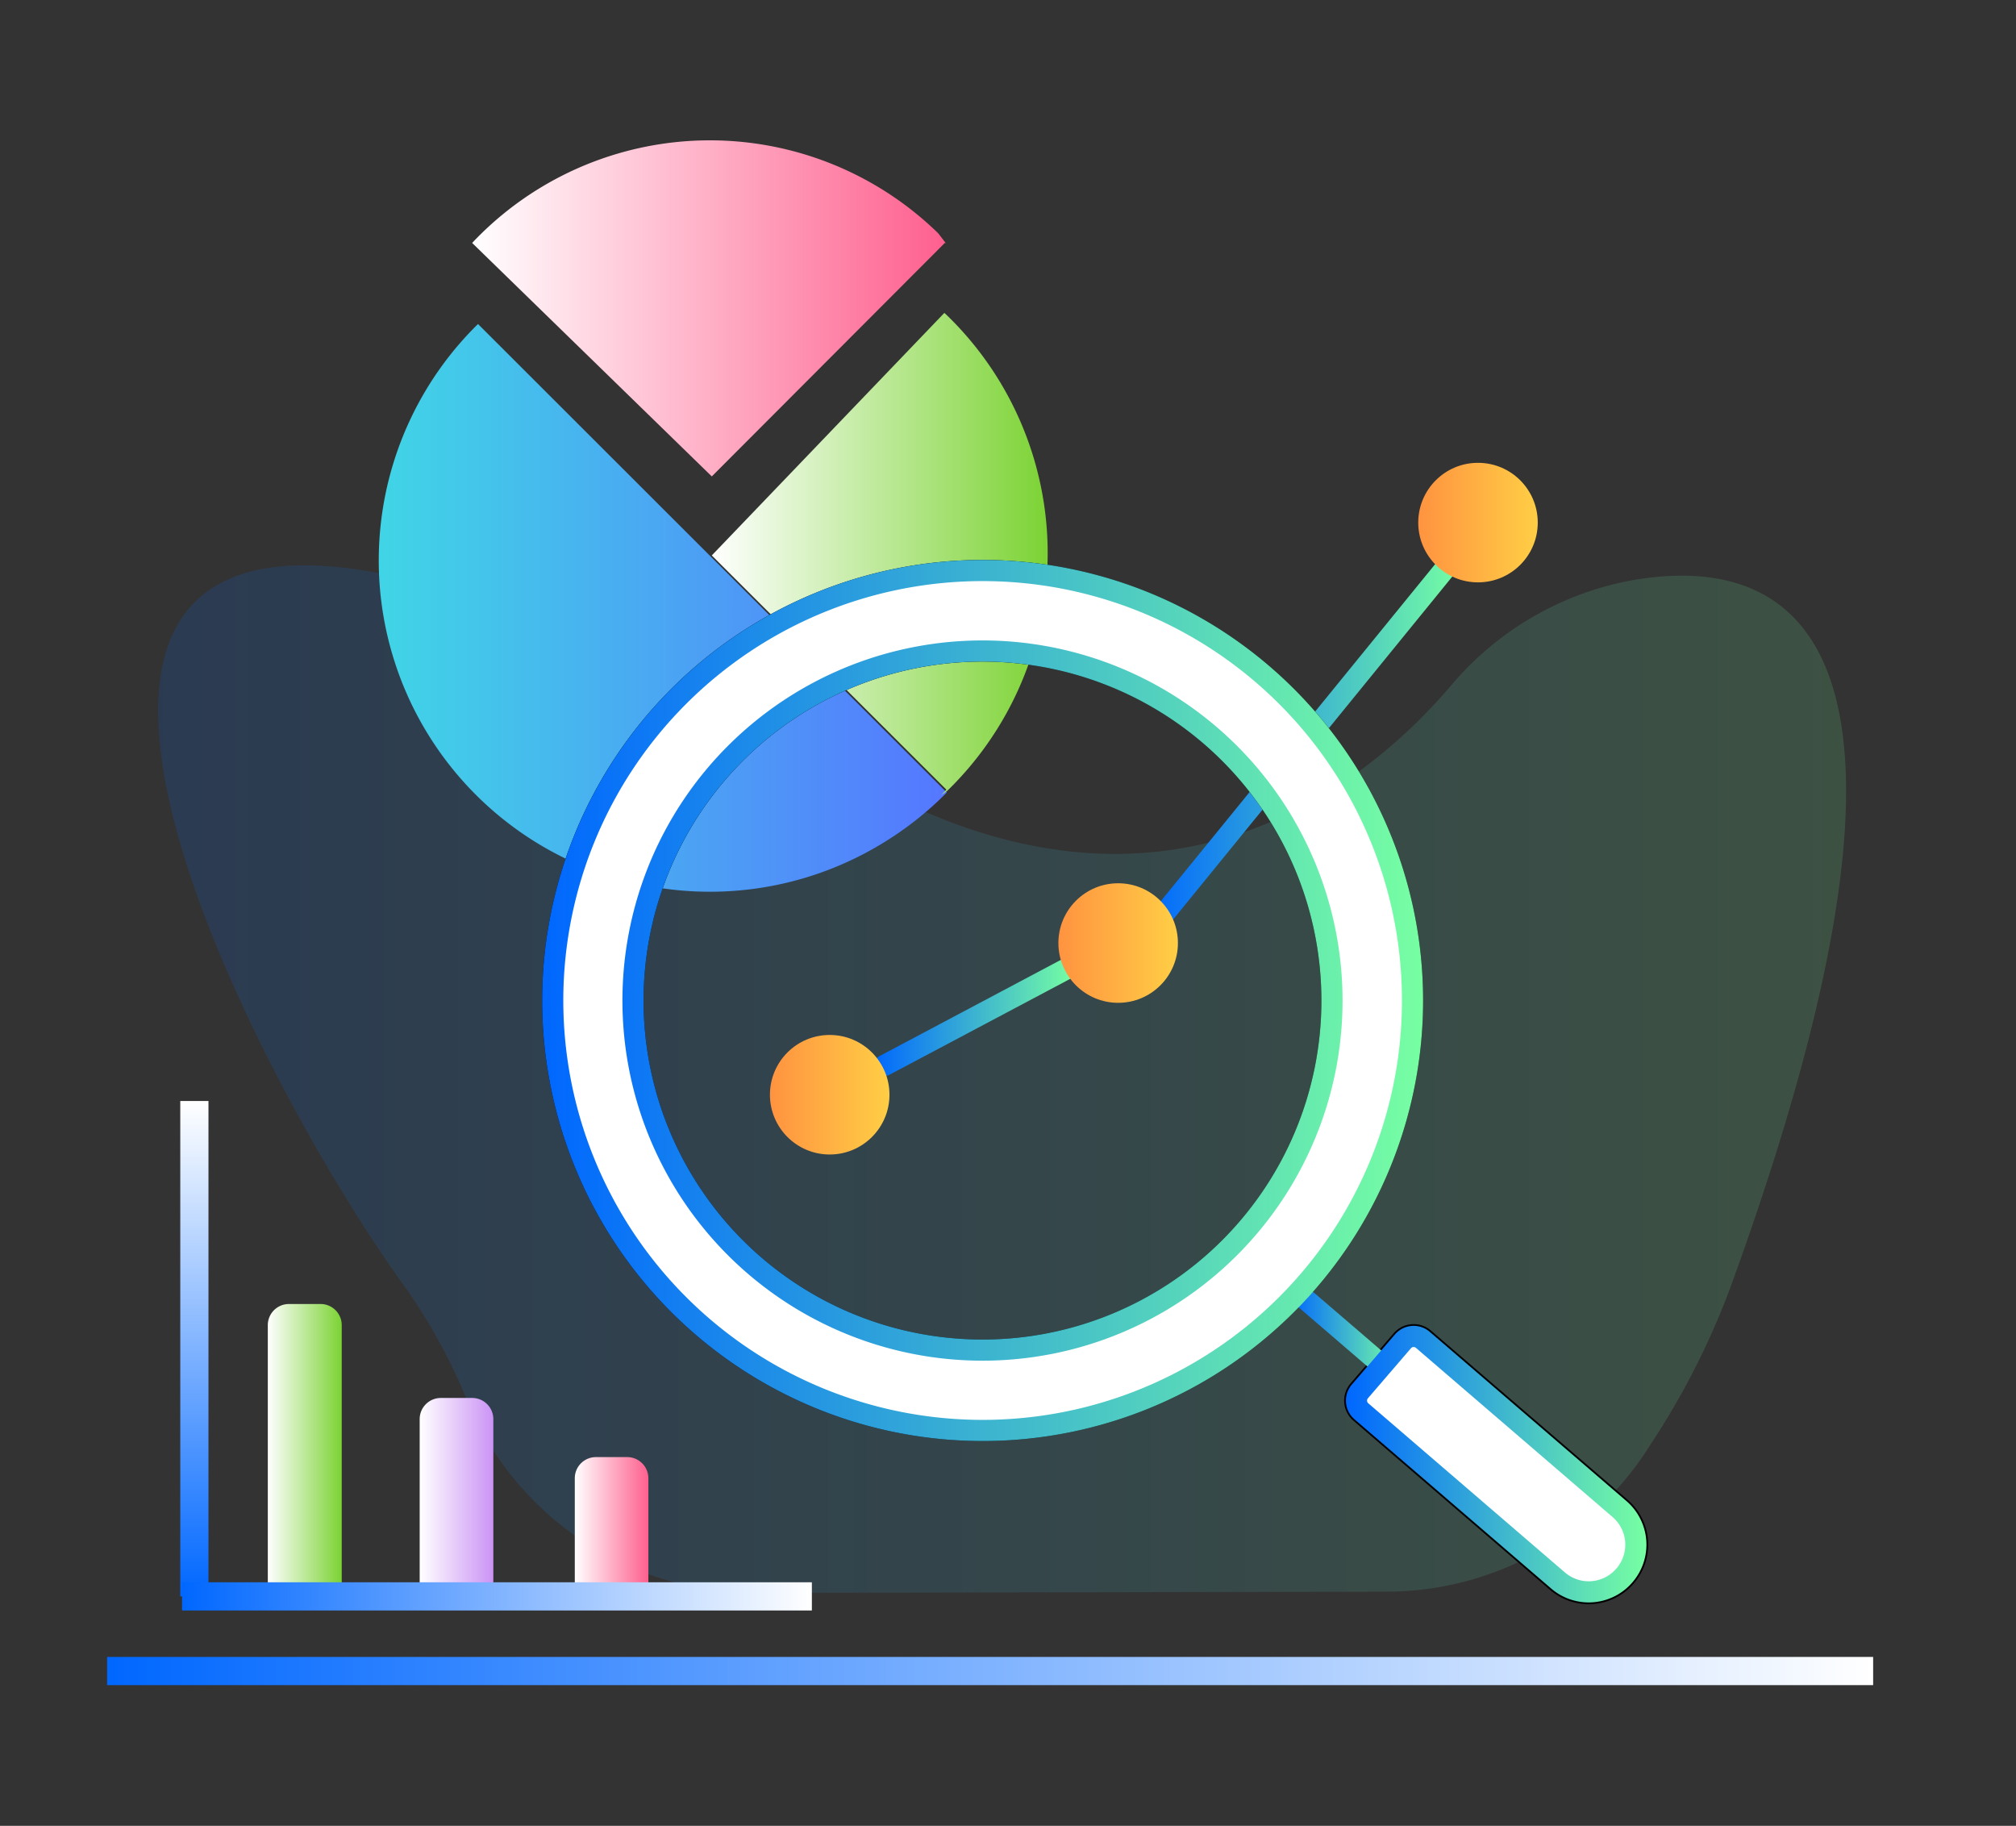 <svg id="Layer_1" data-name="Layer 1" xmlns="http://www.w3.org/2000/svg" xmlns:xlink="http://www.w3.org/1999/xlink" viewBox="0 0 286.06 259.03"><rect x="0" y="0" width="286.06" height="259.03" fill="#333333" stroke="none"/><defs><style>.cls-1{opacity:0.15;fill:url(#linear-gradient);}.cls-2{fill:url(#linear-gradient-2);}.cls-3{fill:url(#linear-gradient-3);}.cls-4{fill:url(#linear-gradient-4);}.cls-5{fill:url(#linear-gradient-5);}.cls-6{fill:url(#linear-gradient-6);}.cls-7{fill:url(#linear-gradient-7);}.cls-10,.cls-12,.cls-15,.cls-18,.cls-19,.cls-8{fill:#fff;stroke-linecap:round;stroke-width:3px;}.cls-10,.cls-11,.cls-12,.cls-13,.cls-15,.cls-16,.cls-17,.cls-18,.cls-19,.cls-8,.cls-9{stroke-miterlimit:10;}.cls-8{stroke:url(#linear-gradient-8);}.cls-13,.cls-16,.cls-17,.cls-9{fill:none;}.cls-10,.cls-11,.cls-9{stroke:#000102;}.cls-11,.cls-9{stroke-width:3.5px;}.cls-11{fill:#9fb4db;}.cls-12{stroke:url(#linear-gradient-9);}.cls-13,.cls-16,.cls-17{stroke-width:4px;}.cls-13{stroke:url(#linear-gradient-10);}.cls-14{fill:url(#linear-gradient-11);}.cls-15{stroke:url(#linear-gradient-12);}.cls-16{stroke:url(#linear-gradient-13);}.cls-17{stroke:url(#linear-gradient-14);}.cls-18{stroke:url(#linear-gradient-15);}.cls-19{stroke:url(#linear-gradient-16);}.cls-20{fill:url(#linear-gradient-17);}.cls-21{fill:url(#linear-gradient-18);}</style><linearGradient id="linear-gradient" x1="22.42" y1="153.09" x2="261.92" y2="153.09" gradientUnits="userSpaceOnUse"><stop offset="0" stop-color="#0067ff"/><stop offset="1" stop-color="#77ffa2"/></linearGradient><linearGradient id="linear-gradient-2" x1="37.98" y1="205.65" x2="48.46" y2="205.65" gradientUnits="userSpaceOnUse"><stop offset="0" stop-color="#fff"/><stop offset="1" stop-color="#7cd334"/></linearGradient><linearGradient id="linear-gradient-3" x1="59.55" y1="212.32" x2="70.04" y2="212.32" gradientUnits="userSpaceOnUse"><stop offset="0" stop-color="#fff"/><stop offset="1" stop-color="#cb93f5"/></linearGradient><linearGradient id="linear-gradient-4" x1="81.56" y1="216.52" x2="92.05" y2="216.52" gradientUnits="userSpaceOnUse"><stop offset="0" stop-color="#fff"/><stop offset="1" stop-color="#fe5f8e"/></linearGradient><linearGradient id="linear-gradient-5" x1="53.88" y1="86.19" x2="134.34" y2="86.19" gradientUnits="userSpaceOnUse"><stop offset="0" stop-color="#40d5e6"/><stop offset="1" stop-color="#57f"/></linearGradient><linearGradient id="linear-gradient-6" x1="101.03" y1="78.59" x2="148.71" y2="78.59" xlink:href="#linear-gradient-2"/><linearGradient id="linear-gradient-7" x1="67" y1="43.75" x2="134.28" y2="43.75" xlink:href="#linear-gradient-4"/><linearGradient id="linear-gradient-8" x1="162.69" y1="105.1" x2="207.64" y2="105.1" xlink:href="#linear-gradient"/><linearGradient id="linear-gradient-9" x1="183.04" y1="189.1" x2="198.54" y2="189.1" xlink:href="#linear-gradient"/><linearGradient id="linear-gradient-10" x1="-879.59" y1="237.07" x2="-629" y2="237.07" gradientTransform="matrix(-1, 0, 0, 1, -613.8, 0)" gradientUnits="userSpaceOnUse"><stop offset="0" stop-color="#fff"/><stop offset="1" stop-color="#0067ff"/></linearGradient><linearGradient id="linear-gradient-11" x1="201.24" y1="74.14" x2="218.19" y2="74.14" gradientUnits="userSpaceOnUse"><stop offset="0" stop-color="#ff9340"/><stop offset="1" stop-color="#ffce45"/></linearGradient><linearGradient id="linear-gradient-12" x1="123.99" y1="144.38" x2="152.53" y2="144.38" xlink:href="#linear-gradient"/><linearGradient id="linear-gradient-13" x1="27.58" y1="156.2" x2="27.58" y2="226.48" gradientTransform="matrix(1, 0, 0, 1, 0, 0)" xlink:href="#linear-gradient-10"/><linearGradient id="linear-gradient-14" x1="-874.72" y1="226.48" x2="-785.35" y2="226.48" gradientTransform="matrix(-1, 0, 0, 1, -759.52, 0)" xlink:href="#linear-gradient-10"/><linearGradient id="linear-gradient-15" x1="76.94" y1="141.93" x2="201.91" y2="141.93" xlink:href="#linear-gradient"/><linearGradient id="linear-gradient-16" x1="191.01" y1="207.73" x2="233.62" y2="207.73" gradientTransform="translate(-84.5 189.54) rotate(-40.7)" xlink:href="#linear-gradient"/><linearGradient id="linear-gradient-17" x1="109.25" y1="155.31" x2="126.21" y2="155.31" xlink:href="#linear-gradient-11"/><linearGradient id="linear-gradient-18" x1="150.19" y1="133.79" x2="167.14" y2="133.79" xlink:href="#linear-gradient-11"/></defs><title>slide3</title><path class="cls-1" d="M196.76,225.81l-89.6.18A44.23,44.23,0,0,1,66,198a80.71,80.71,0,0,0-9.41-16.64c-25.43-35.84-87.5-157.12,65.66-70.69,43.31,24.44,72,.26,83.6-13.36a44,44,0,0,1,25.22-14.89c21.51-4,49,5.17,14.55,100a110,110,0,0,1-11.55,22.71A44.13,44.13,0,0,1,196.76,225.81Z"/><path class="cls-2" d="M41,185h4.49a3,3,0,0,1,3,3v38.34a0,0,0,0,1,0,0H38a0,0,0,0,1,0,0V188A3,3,0,0,1,41,185Z"/><path class="cls-3" d="M62.55,198.33H67a3,3,0,0,1,3,3v25a0,0,0,0,1,0,0H59.55a0,0,0,0,1,0,0v-25A3,3,0,0,1,62.55,198.33Z"/><path class="cls-4" d="M84.56,206.72H89a3,3,0,0,1,3,3v16.6a0,0,0,0,1,0,0H81.56a0,0,0,0,1,0,0v-16.6A3,3,0,0,1,84.56,206.72Z"/><path class="cls-5" d="M134.34,112.43a1.62,1.62,0,0,1-.18.19,47.08,47.08,0,0,1-9.06,7.09l0,0A47,47,0,0,1,67.64,46.15l.19-.18L101.09,79.2Z"/><path class="cls-6" d="M133.54,112.78l.56-.56.19-.19L101,78.8l33-34.41a1.71,1.71,0,0,0,.2.18,47,47,0,0,1,1.35,66.48c-.4.42-.8.82-1.21,1.21"/><path class="cls-7" d="M133.13,33.1a46.38,46.38,0,0,0-65.95,1.17l-.18.2,34,33.12,33.1-33.16c.06.06.13.11.19.18"/><line class="cls-8" x1="164.19" y1="130.86" x2="206.14" y2="79.34"/><circle class="cls-9" cx="139.45" cy="141.95" r="60.58"/><path class="cls-10" d="M139.43,80.94a61,61,0,1,0,61,61A61,61,0,0,0,139.43,80.94Zm0,110.6A49.59,49.59,0,1,1,189,142,49.59,49.59,0,0,1,139.45,191.54Z"/><path class="cls-11" d="M192.52,202h36.81A6.67,6.67,0,0,1,236,208.7v0a6.67,6.67,0,0,1-6.67,6.67H192.52a2,2,0,0,1-2-2V204A2,2,0,0,1,192.52,202Z" transform="translate(187.66 -88.6) rotate(40.7)"/><line class="cls-12" x1="184.54" y1="183.73" x2="197.04" y2="194.47"/><line class="cls-13" x1="265.79" y1="237.07" x2="15.2" y2="237.07"/><circle class="cls-14" cx="209.72" cy="74.14" r="8.48"/><line class="cls-15" x1="125.49" y1="151.16" x2="151.03" y2="137.61"/><line class="cls-16" x1="27.58" y1="156.2" x2="27.58" y2="226.48"/><line class="cls-17" x1="115.2" y1="226.48" x2="25.83" y2="226.48"/><path class="cls-18" d="M139.43,80.94a61,61,0,1,0,61,61A61,61,0,0,0,139.43,80.94Zm0,110.6A49.59,49.59,0,1,1,189,142,49.59,49.59,0,0,1,139.45,191.54Z"/><path class="cls-19" d="M192.52,202h36.81A6.67,6.67,0,0,1,236,208.7v0a6.67,6.67,0,0,1-6.67,6.67H192.52a2,2,0,0,1-2-2V204A2,2,0,0,1,192.52,202Z" transform="translate(187.66 -88.6) rotate(40.7)"/><circle class="cls-20" cx="117.73" cy="155.31" r="8.48"/><circle class="cls-21" cx="158.66" cy="133.79" r="8.48"/></svg>